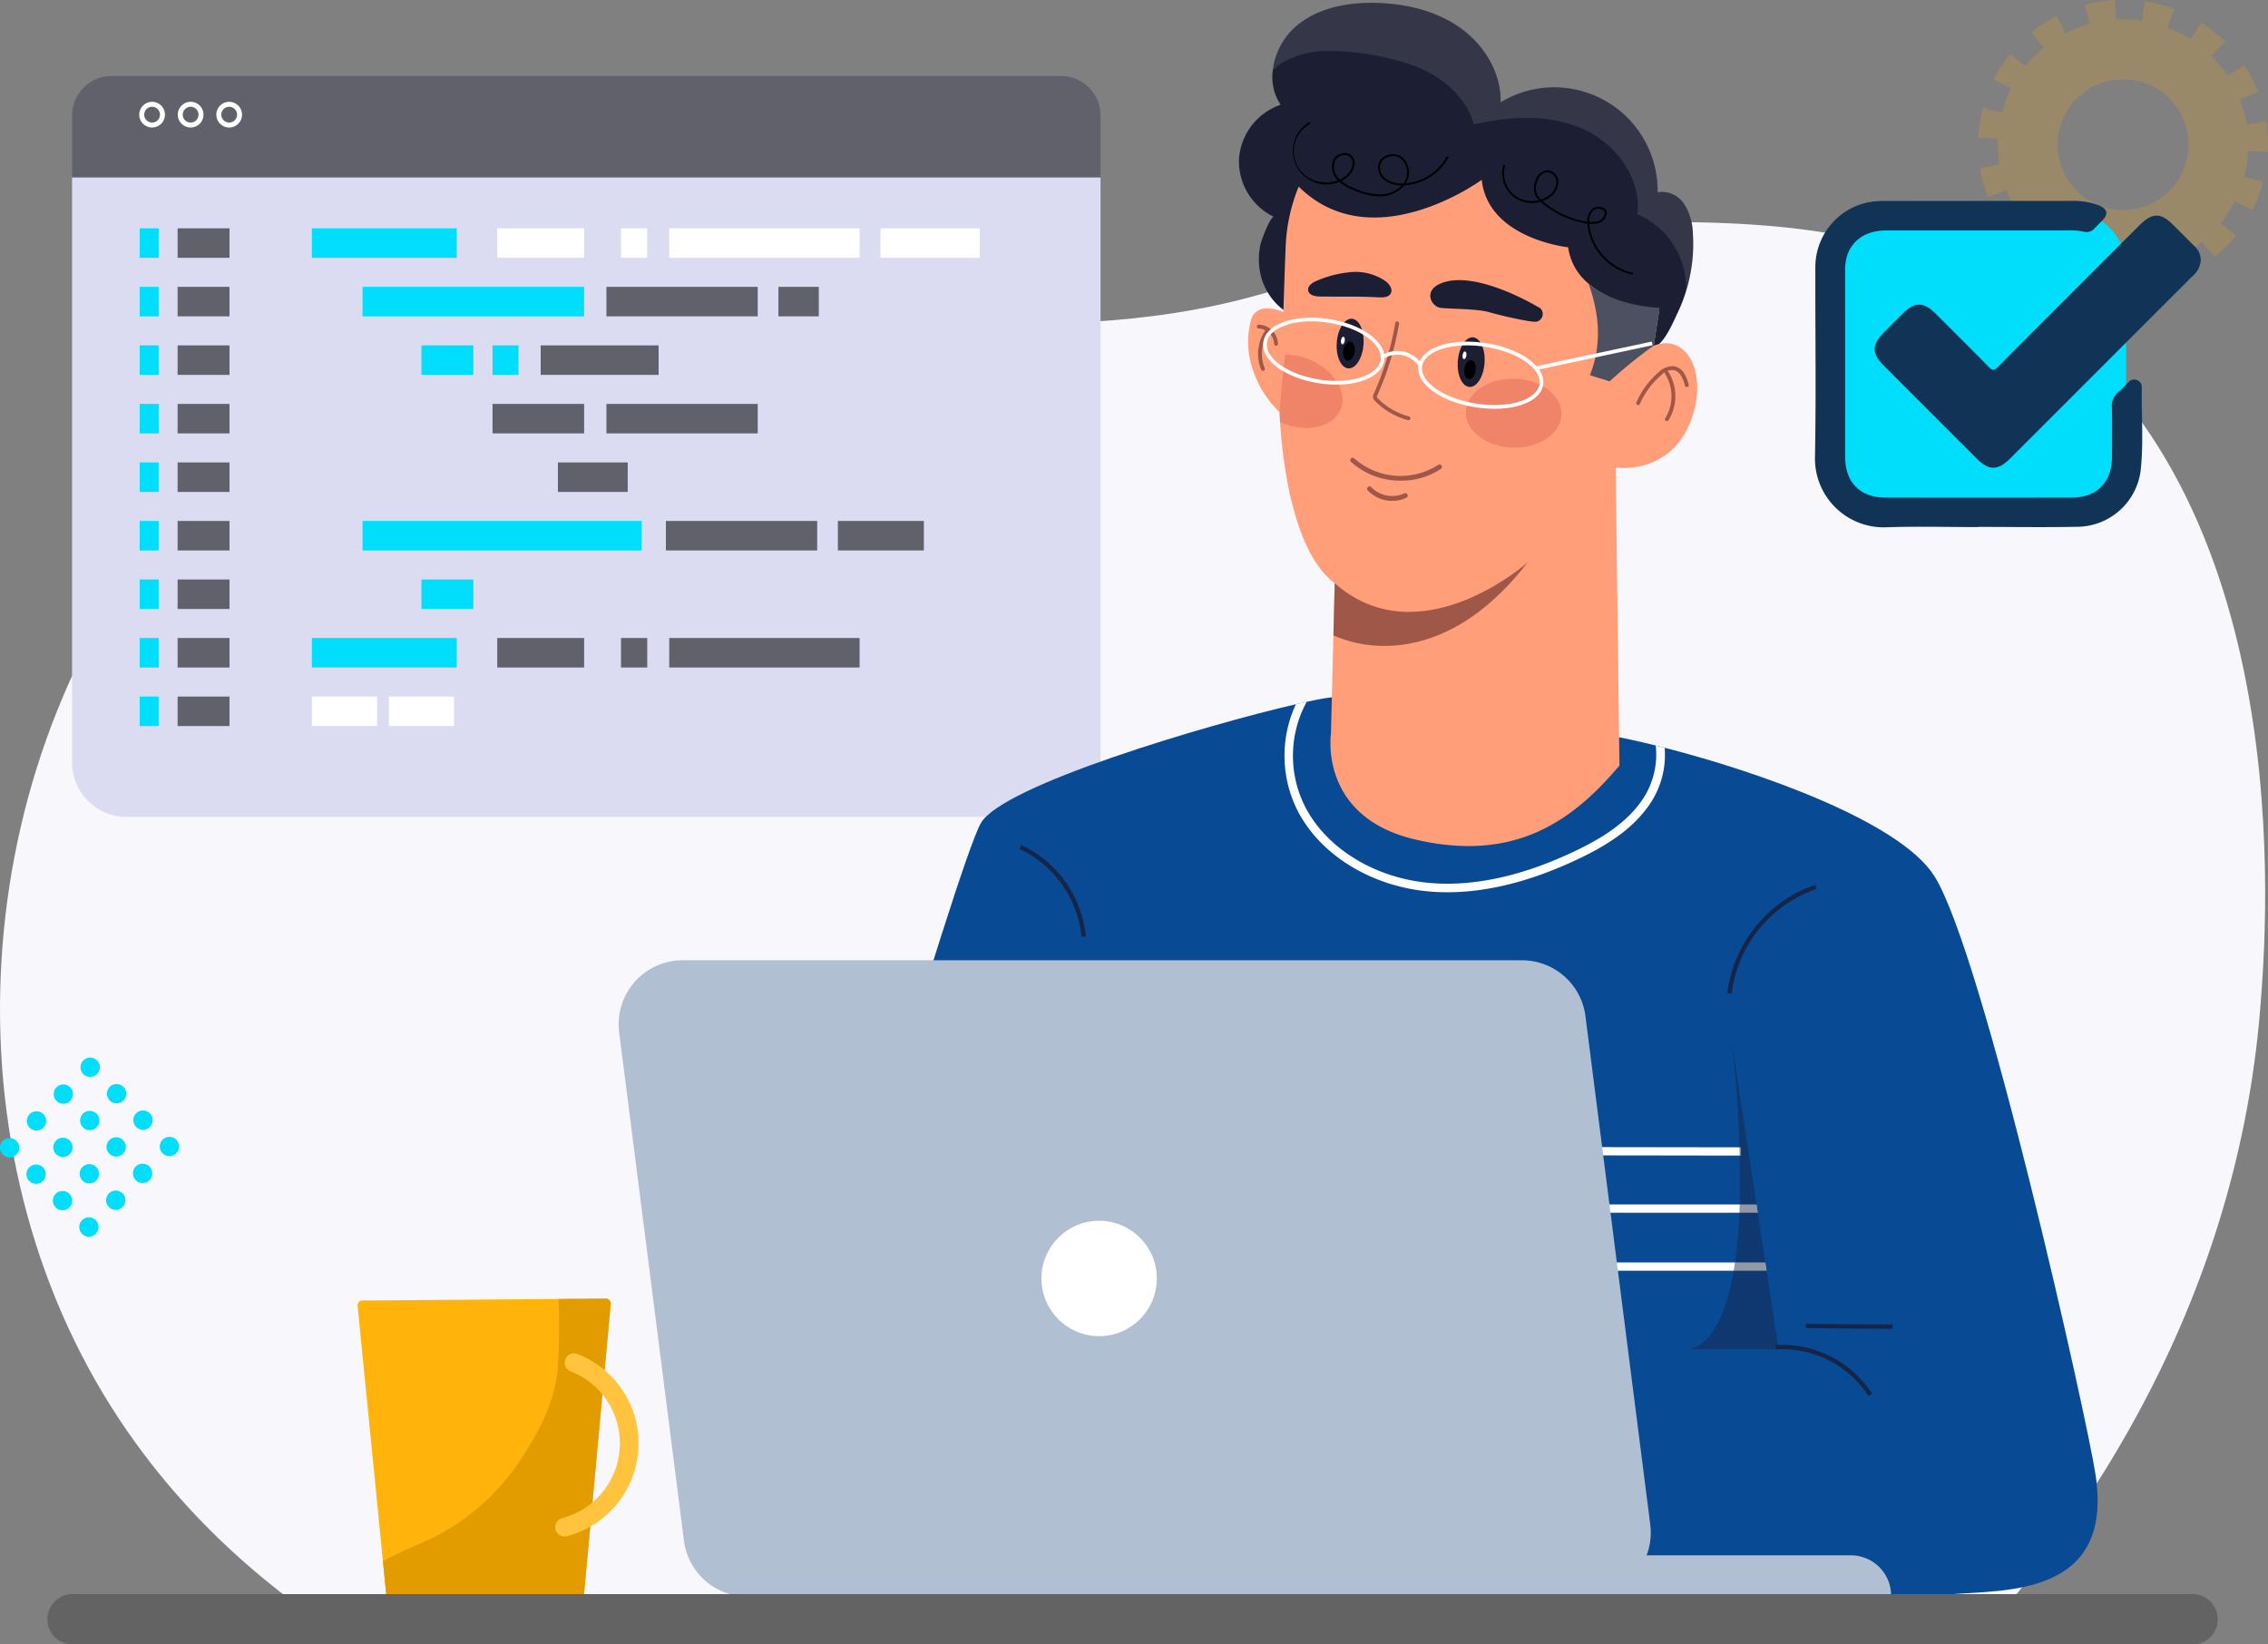 <svg xmlns="http://www.w3.org/2000/svg" width="400" height="290" viewBox="0 0 400 290">
  <rect x="0" y="0" width="400" height="290" fill="#808080" stroke="none"/>
  <g id="Grupo_131825" data-name="Grupo 131825" transform="translate(-1020 -4120)">
    <path id="die" d="M2183.061,4102.969l285.435-.232c14.518-15.951,45.988-55.279,50.456-112.329,1.14-14.546,7.081-90.4-41.274-123.028-23.739-16.017-51.57-15.545-76.165-15.128-43.574.738-46.2,14.794-88.729,17.47-51.418,3.235-64.08-16.277-102.465-5.522-30.01,8.408-48.69,27.737-54.487,33.883-39.142,41.5-46.9,109.167-18.574,158.591C2151.065,4080.764,2170.391,4095.193,2183.061,4102.969Z" transform="translate(-1100.286 307.031)" fill="#f7f7fc"/>
    <g id="Grupo_131760" data-name="Grupo 131760" transform="translate(-1100.286 307.031)">
      <path id="Trazado_191257" data-name="Trazado 191257" d="M2314.384,3833.233a6.983,6.983,0,0,0-7.095-6.866H2140.095a6.983,6.983,0,0,0-7.095,6.866v11.046h181.384Z" fill="#61616b"/>
      <path id="Trazado_191258" data-name="Trazado 191258" d="M2314.384,3844.279v103.344a9.661,9.661,0,0,1-9.894,9.411h-161.6a9.661,9.661,0,0,1-9.894-9.411V3844.279Z" fill="#dbdbf1"/>
      <rect id="Rectángulo_293904" data-name="Rectángulo 293904" width="25.552" height="5.2" transform="translate(2175.287 3853.235)" fill="#00defc"/>
      <path id="Trazado_191259" data-name="Trazado 191259" d="M2223.306,3858.435h-15.321v-5.2h15.321Zm69.768-5.2h-17.507v5.2h17.507Zm-58.637,0h-4.627v5.2h4.627Zm37.454,0h-33.572v5.2h33.572Z" fill="#fff"/>
      <rect id="Rectángulo_293905" data-name="Rectángulo 293905" width="25.552" height="5.2" transform="translate(2175.287 3925.482)" fill="#00defc"/>
      <path id="Trazado_191260" data-name="Trazado 191260" d="M2186.793,3941h-11.506v-5.2h11.506Zm13.578-5.2h-11.506v5.2h11.506Z" fill="#fff"/>
      <path id="Trazado_191261" data-name="Trazado 191261" d="M2223.306,3930.682h-15.321v-5.2h15.321Zm11.131-5.2h-4.627v5.2h4.627Zm37.454,0h-33.572v5.2h33.572Z" fill="#61616b"/>
      <path id="Trazado_191262" data-name="Trazado 191262" d="M2253.923,3868.756h-26.684v-5.2h26.684Zm10.771-5.2h-7.121v5.2h7.121Z" fill="#61616b"/>
      <rect id="Rectángulo_293906" data-name="Rectángulo 293906" width="39.074" height="5.2" transform="translate(2184.232 3863.556)" fill="#00defc"/>
      <path id="Trazado_191263" data-name="Trazado 191263" d="M2264.411,3910.04h-26.683v-5.2h26.683Zm18.817-5.2h-15.167v5.2h15.167Z" fill="#61616b"/>
      <rect id="Rectángulo_293907" data-name="Rectángulo 293907" width="49.228" height="5.2" transform="translate(2184.232 3904.84)" fill="#00defc"/>
      <path id="Trazado_191264" data-name="Trazado 191264" d="M2253.923,3889.4h-26.684v-5.2h26.684Zm-30.617-5.2h-16.152v5.2h16.152Z" fill="#61616b"/>
      <path id="Trazado_191265" data-name="Trazado 191265" d="M2148.269,3858.435h-3.342v-5.2h3.342Zm0,5.121h-3.342v5.2h3.342Zm0,10.321h-3.342v5.2h3.342Zm0,10.321h-3.342v5.2h3.342Zm0,10.321h-3.342v5.2h3.342Zm0,10.321h-3.342v5.2h3.342Zm0,10.321h-3.342v5.2h3.342Zm0,10.321h-3.342v5.2h3.342Zm0,10.321h-3.342v5.2h3.342Z" fill="#00defc"/>
      <path id="Trazado_191266" data-name="Trazado 191266" d="M2160.763,3858.435h-9.152v-5.2h9.152Zm0,5.121h-9.152v5.2h9.152Zm0,10.321h-9.152v5.2h9.152Zm0,10.321h-9.152v5.2h9.152Zm0,10.321h-9.152v5.2h9.152Zm0,10.321h-9.152v5.2h9.152Zm0,10.321h-9.152v5.2h9.152Zm0,10.321h-9.152v5.2h9.152Zm0,10.321h-9.152v5.2h9.152Z" fill="#61616b"/>
      <rect id="Rectángulo_293908" data-name="Rectángulo 293908" width="9.151" height="5.2" transform="translate(2194.618 3873.877)" fill="#00defc"/>
      <rect id="Rectángulo_293909" data-name="Rectángulo 293909" width="4.576" height="5.2" transform="translate(2207.154 3873.877)" fill="#00defc"/>
      <rect id="Rectángulo_293910" data-name="Rectángulo 293910" width="12.311" height="5.2" transform="translate(2218.683 3894.519)" fill="#61616b"/>
      <rect id="Rectángulo_293911" data-name="Rectángulo 293911" width="20.797" height="5.2" transform="translate(2215.646 3873.877)" fill="#61616b"/>
      <rect id="Rectángulo_293912" data-name="Rectángulo 293912" width="9.151" height="5.2" transform="translate(2194.618 3915.161)" fill="#00defc"/>
      <g id="Grupo_131757" data-name="Grupo 131757">
        <path id="Trazado_191267" data-name="Trazado 191267" d="M2147.11,3835.455a2.265,2.265,0,1,1,2.266-2.264A2.267,2.267,0,0,1,2147.11,3835.455Zm0-3.656a1.391,1.391,0,1,0,1.392,1.392A1.393,1.393,0,0,0,2147.11,3831.8Z" fill="#fff"/>
      </g>
      <g id="Grupo_131758" data-name="Grupo 131758">
        <path id="Trazado_191268" data-name="Trazado 191268" d="M2153.909,3835.455a2.265,2.265,0,1,1,2.265-2.264A2.267,2.267,0,0,1,2153.909,3835.455Zm0-3.656a1.391,1.391,0,1,0,1.391,1.392A1.393,1.393,0,0,0,2153.909,3831.8Z" fill="#fff"/>
      </g>
      <g id="Grupo_131759" data-name="Grupo 131759">
        <path id="Trazado_191269" data-name="Trazado 191269" d="M2160.707,3835.455a2.265,2.265,0,1,1,2.265-2.264A2.266,2.266,0,0,1,2160.707,3835.455Zm0-3.656a1.391,1.391,0,1,0,1.392,1.392A1.393,1.393,0,0,0,2160.707,3831.8Z" fill="#fff"/>
      </g>
    </g>
    <g id="Grupo_131770" data-name="Grupo 131770" transform="translate(-1100.535 307.031)">
      <g id="man">
        <g id="Grupo_131767" data-name="Grupo 131767">
          <g id="Grupo_131761" data-name="Grupo 131761">
            <path id="Trazado_191270" data-name="Trazado 191270" d="M2375.439,4067.957l-1.649,26.188s81.055.845,90.541,0,29.079.574,25.787-21.117c-1.519-10.028-19.828-92.085-28.453-105.6-6.116-9.591-30.885-18.326-47.541-22.594-.532-.136-1.059-.271-1.575-.4-6.084-1.5-10.885-2.354-12.967-2.354-7.759,0-34.934-7.686-45.281-5.995-.866.141-1.988.36-3.313.652-.595.125-1.231.271-1.905.423-15.716,3.637-51.772,14.292-55.56,20.971-4.31,7.6-32.768,105.6-32.768,105.6Z" fill="#084a93"/>
            <rect id="Rectángulo_293913" data-name="Rectángulo 293913" width="1.46" height="98.179" transform="translate(2329.368 4016.623) rotate(-89.92)" fill="#fff"/>
            <path id="Trazado_191271" data-name="Trazado 191271" d="M2331.562,4025.378v1.461h98.983l-.224-1.461Z" fill="#fff"/>
            <path id="Trazado_191272" data-name="Trazado 191272" d="M2333.748,4035.6v1.461H2432.1l-.224-1.461Z" fill="#fff"/>
            <path id="Trazado_191273" data-name="Trazado 191273" d="M2418.361,4050.884h15.847l-2.108-13.828-.224-1.461-1.331-8.755-.224-1.461-4.347-28.506a213.645,213.645,0,0,1,1.388,28.506c-.015.5-.031.98-.052,1.461a86.142,86.142,0,0,1-.783,8.755c-.073.506-.146.992-.229,1.461C2424.112,4049.83,2419.41,4050.826,2418.361,4050.884Z" fill="#162547" opacity="0.47"/>
            <path id="Trazado_191274" data-name="Trazado 191274" d="M2418.147,4050.884a1.157,1.157,0,0,0,.214,0Z" fill="#182051" opacity="0.88"/>
            <path id="Trazado_191275" data-name="Trazado 191275" d="M2349.709,3956.549c4.2,7.509,12.92,12.727,22.751,13.619,1.1.1,2.222.151,3.355.151,7.1,0,14.808-1.951,22.979-5.823,3.95-1.868,8.9-4.581,12.168-8.969a15.45,15.45,0,0,0,3.162-10.692c-.532-.136-1.059-.271-1.575-.4a14.207,14.207,0,0,1-2.8,10.19c-3.063,4.122-7.811,6.715-11.6,8.51-9.225,4.368-17.824,6.231-25.552,5.531-9.345-.845-17.61-5.771-21.576-12.856a19.878,19.878,0,0,1-.031-19.072c-.595.125-1.231.271-1.905.423A21.533,21.533,0,0,0,2349.709,3956.549Z" fill="#fff"/>
            <path id="Trazado_191276" data-name="Trazado 191276" d="M2450.085,4059.16l.638-.4a18.918,18.918,0,0,0-17.022-8.585l.057.751A18.167,18.167,0,0,1,2450.085,4059.16Z" fill="#162547"/>
            <rect id="Rectángulo_293914" data-name="Rectángulo 293914" width="0.753" height="15.262" transform="translate(2439.039 4047.186) rotate(-89.535)" fill="#162547"/>
            <path id="Trazado_191277" data-name="Trazado 191277" d="M2425.936,3988.173a22.439,22.439,0,0,1,14.986-18.446l-.232-.717a23.215,23.215,0,0,0-15.5,19.083Z" fill="#162547"/>
            <path id="Trazado_191278" data-name="Trazado 191278" d="M2311.283,3978.181l.751-.06a19.865,19.865,0,0,0-11.4-16.122l-.307.688A19.092,19.092,0,0,1,2311.283,3978.181Z" fill="#162547"/>
          </g>
          <g id="Grupo_131766" data-name="Grupo 131766">
            <g id="Grupo_131762" data-name="Grupo 131762">
              <path id="Trazado_191279" data-name="Trazado 191279" d="M2339.053,3840.948a10.893,10.893,0,0,0,6.2,10.286c-.645-.29-2.264,4.207-2.371,4.683a12.216,12.216,0,0,0,.032,5.713c.917,3.685,4.064,7.247,8.039,7.516,4.744.324,6.571-4.066,9.972-6.474a27.256,27.256,0,0,1,30.71-.63c3.4,2.222,6.268,5.168,9.485,7.655,2.3,1.773,8.638,6.235,11.61,4.267,1.589-1.054,2.852-4.084,3.648-5.751a28.123,28.123,0,0,0,1.518-3.891q.379-1.2.639-2.429a28.038,28.038,0,0,0,.577-7.587,10.441,10.441,0,0,0-1.486-5.274,4.693,4.693,0,0,0-4.743-2.155,18.239,18.239,0,0,0-27.688-15.869c.131-5.169-2.881-10.1-7.092-13.106s-9.475-4.253-14.639-4.417c-5.118-.156-10.547.821-14.414,4.174a12.18,12.18,0,0,0-4.051,7.806,8.852,8.852,0,0,0,1.4,5.978A10.913,10.913,0,0,0,2339.053,3840.948Z" fill="#1c1e33"/>
              <path id="Trazado_191280" data-name="Trazado 191280" d="M2345,3825.465a5.969,5.969,0,0,1,1.724-1.45,16.013,16.013,0,0,1,7.213-2.055,45.38,45.38,0,0,1,15.535,2.444c4.987,1.727,9.568,5.428,11.009,10.5,6.289-1.425,13.095-1.857,19.019.705s10.623,8.738,9.8,15.14a14.089,14.089,0,0,1,8.592,13.569q.379-1.2.639-2.429a28.038,28.038,0,0,0,.577-7.587,10.441,10.441,0,0,0-1.486-5.274,4.693,4.693,0,0,0-4.743-2.155,18.239,18.239,0,0,0-27.688-15.869c.131-5.169-2.881-10.1-7.092-13.106s-9.475-4.253-14.639-4.417c-5.118-.156-10.547.821-14.414,4.174A12.18,12.18,0,0,0,2345,3825.465Z" fill="#fff" opacity="0.11"/>
              <path id="Trazado_191281" data-name="Trazado 191281" d="M2408.317,3861.374a10.24,10.24,0,0,1-7.793-8.61c-.014-.122-.024-.243-.031-.361a16.137,16.137,0,0,1-8.251-3.858,5.25,5.25,0,0,1-6.613-6.358.173.173,0,0,1,.206-.121.169.169,0,0,1,.121.205,4.911,4.911,0,0,0,6.012,6,6.239,6.239,0,0,1-.552-.662,3.322,3.322,0,0,1-.027-2.87,2.311,2.311,0,0,1,2.129-1.753,2.124,2.124,0,0,1,1.856,2.231,3.439,3.439,0,0,1-1.555,2.573,4.977,4.977,0,0,1-1.214.639,15.709,15.709,0,0,0,7.878,3.645,2.892,2.892,0,0,1,.816-2.241,1.917,1.917,0,0,1,2.013-.19.964.964,0,0,1,.574.992,1.932,1.932,0,0,1-1.589,1.7,4.791,4.791,0,0,1-1.464.1c.007.1.016.2.027.293a9.889,9.889,0,0,0,7.529,8.318.169.169,0,0,1-.062.332Zm-6.792-11.291a2.633,2.633,0,0,0-.7,2.019,4.561,4.561,0,0,0,1.394-.1,1.6,1.6,0,0,0,1.337-1.412.637.637,0,0,0-.4-.651,1.444,1.444,0,0,0-.448-.141A1.481,1.481,0,0,0,2401.525,3850.083Zm-8.021-6.76a2,2,0,0,0-1.792,1.512,3.068,3.068,0,0,0-.022,2.576,6.319,6.319,0,0,0,.644.755,4.732,4.732,0,0,0,1.288-.651,3.108,3.108,0,0,0,1.415-2.311,1.841,1.841,0,0,0-1.389-1.867A1.156,1.156,0,0,0,2393.5,3843.323Z"/>
              <path id="Trazado_191282" data-name="Trazado 191282" d="M2359.268,3846.5a8.735,8.735,0,0,1-2.507-1.457,6.22,6.22,0,0,1-3.156.391,5.915,5.915,0,0,1-2.207-10.908.169.169,0,1,1,.168.293,5.493,5.493,0,0,0,2.082,10.28,5.915,5.915,0,0,0,2.847-.314c-.073-.077-.144-.156-.212-.238a3.2,3.2,0,0,1-.545-3.463,2.245,2.245,0,0,1,1.688-1.109,1.764,1.764,0,0,1,1.545.507,1.8,1.8,0,0,1,.464,1.373,3.542,3.542,0,0,1-1.257,2.331,5.206,5.206,0,0,1-1.079.7,8.769,8.769,0,0,0,2.3,1.3,11.229,11.229,0,0,0,4.7,1.065,5.265,5.265,0,0,0,3.673-1.594,5.071,5.071,0,0,1-2.861-.774,2.886,2.886,0,0,1-1.31-2.8,2.325,2.325,0,0,1,1.517-1.709,2.791,2.791,0,0,1,2.664.27,3.579,3.579,0,0,1,.685,4.653,9.149,9.149,0,0,0,7.191-4.649.167.167,0,0,1,.228-.069.168.168,0,0,1,.069.228,9.485,9.485,0,0,1-7.736,4.843,5.508,5.508,0,0,1-4.1,1.939,8.147,8.147,0,0,1-1.569-.093A14.064,14.064,0,0,1,2359.268,3846.5Zm-1.8-6.19a1.932,1.932,0,0,0-1.434.934,2.9,2.9,0,0,0,.509,3.087,4.02,4.02,0,0,0,.287.313,4.939,4.939,0,0,0,1.13-.715,3.2,3.2,0,0,0,1.139-2.094,1.46,1.46,0,0,0-.375-1.123,1.322,1.322,0,0,0-.779-.4A1.693,1.693,0,0,0,2357.468,3840.313Zm10.706,4.826a3.236,3.236,0,0,0-.589-4.219,2.484,2.484,0,0,0-2.34-.227,1.994,1.994,0,0,0-1.309,1.457,2.545,2.545,0,0,0,1.169,2.46,4.847,4.847,0,0,0,2.837.716l.108,0C2368.093,3845.263,2368.134,3845.2,2368.174,3845.139Z"/>
            </g>
            <path id="Trazado_191283" data-name="Trazado 191283" d="M2341.47,3878.078a17.875,17.875,0,0,0,4.746,7.57s.011.637.082,1.733c.328,5.52,1.961,22.7,9.631,28.437l-.655,26.531s-2.251,14.678,14.89,18.673,27.444-2.886,35.989-13.054l-.661-52.546s8.673,1.33,12.672-6.934.557-16.986-5.959-14.571l.235-1.534.685-4.47s-7.665-.821-12.417-4.923a10.014,10.014,0,0,1-3.6-6.411s-14.113-1.482-15.246-11.9c0,0-19.238,14.121-32.278,1.2a30.9,30.9,0,0,0-2.3,10.573c-.2,4.77-.405,11.546-.405,11.546s-4.466-2.05-5.644,1.183A14.777,14.777,0,0,0,2341.47,3878.078Z" fill="#ff9e79"/>
            <path id="Trazado_191284" data-name="Trazado 191284" d="M2389.95,3912.159s-18.979,16.892-34.021,3.659l-.227,9.176S2372.923,3934.13,2389.95,3912.159Z" fill="#602929" opacity="0.6"/>
            <path id="Trazado_191285" data-name="Trazado 191285" d="M2400.946,3879.115c.947.37,2.513.754,3.461,1.118a81.26,81.26,0,0,1,7.8-6.316l1.023-6.672s-7.768-.153-12.52-4.255C2402.569,3868.267,2403.122,3873.651,2400.946,3879.115Z" fill="#4d5060"/>
            <g id="Grupo_131765" data-name="Grupo 131765">
              <path id="Trazado_191286" data-name="Trazado 191286" d="M2392.23,3867.357s-11.4-7.044-17.637-4.385c-3.1,1.322-1.569,4.026-.079,4.268s6.4.119,8.737.8,7.651,1.851,8.295,1.65A1.4,1.4,0,0,0,2392.23,3867.357Z" fill="#1c1e33"/>
              <path id="Trazado_191287" data-name="Trazado 191287" d="M2363.736,3865.406c.765.039,1.693-.005,2.07-.673.435-.77-.238-1.7-.955-2.22a9.369,9.369,0,0,0-5.965-1.565,19.4,19.4,0,0,0-6.072,1.517c-.79.314-1.721.913-1.556,1.747s1.256,1.035,2.109,1.047C2356.845,3865.309,2360.259,3865.206,2363.736,3865.406Z" fill="#1c1e33"/>
              <path id="Trazado_191288" data-name="Trazado 191288" d="M2368.881,3887.063a.337.337,0,0,0,.137-.66,12.043,12.043,0,0,1-5.573-3.275.3.3,0,0,1-.05-.334,51.975,51.975,0,0,0,3.889-12.744.339.339,0,0,0-.276-.39.328.328,0,0,0-.389.277,51.279,51.279,0,0,1-3.839,12.579.971.971,0,0,0,.179,1.08,12.714,12.714,0,0,0,5.886,3.459Z" fill="#602929" opacity="0.6"/>
              <ellipse id="Elipse_5083" data-name="Elipse 5083" cx="6.075" cy="8.437" rx="6.075" ry="8.437" transform="translate(2378.904 3891.681) rotate(-88.466)" fill="#cc4c46" opacity="0.32"/>
              <path id="Trazado_191289" data-name="Trazado 191289" d="M2346.216,3885.648a16.246,16.246,0,0,0,.082,1.733c.166.08.339.155.513.222,4.4,1.747,8.958.63,10.194-2.486s-1.315-7.057-5.711-8.8a11.344,11.344,0,0,0-4.1-.824S2346.315,3883.1,2346.216,3885.648Z" fill="#cc4c46" opacity="0.32"/>
              <path id="Trazado_191290" data-name="Trazado 191290" d="M2409.4,3884.4a.337.337,0,0,0,.36-.2,14.182,14.182,0,0,1,3.713-5.041,2.855,2.855,0,0,1,2.148-.942l.026,0a2.069,2.069,0,0,1,1.358.982,6.279,6.279,0,0,1,.7,1.8.338.338,0,0,0,.652-.176,6.854,6.854,0,0,0-.785-1.991,2.683,2.683,0,0,0-1.859-1.288,3.589,3.589,0,0,0-2.68,1.1,14.853,14.853,0,0,0-3.891,5.283.338.338,0,0,0,.175.444A.321.321,0,0,0,2409.4,3884.4Z" fill="#602929" opacity="0.6"/>
              <path id="Trazado_191291" data-name="Trazado 191291" d="M2414.464,3887.238a.336.336,0,0,0,.335-.151,8.088,8.088,0,0,0-.013-8.525.337.337,0,1,0-.566.366,7.4,7.4,0,0,1,.011,7.794.337.337,0,0,0,.233.516Z" fill="#602929" opacity="0.6"/>
              <g id="Grupo_131763" data-name="Grupo 131763">
                <ellipse id="Elipse_5084" data-name="Elipse 5084" cx="4.387" cy="2.362" rx="4.387" ry="2.362" transform="translate(2377.327 3881.034) rotate(-85.803)" fill="#1c1e33"/>
                <ellipse id="Elipse_5085" data-name="Elipse 5085" cx="0.675" cy="0.337" rx="0.675" ry="0.337" transform="translate(2378.388 3876.242) rotate(-81.28)" fill="#fff"/>
                <ellipse id="Elipse_5086" data-name="Elipse 5086" cx="1.687" cy="1.012" rx="1.687" ry="1.012" transform="translate(2378.543 3879.68) rotate(-81.28)"/>
              </g>
              <g id="Grupo_131764" data-name="Grupo 131764">
                <ellipse id="Elipse_5087" data-name="Elipse 5087" cx="4.387" cy="2.362" rx="4.387" ry="2.362" transform="translate(2355.978 3877.76) rotate(-85.803)" fill="#1c1e33"/>
                <path id="Trazado_191292" data-name="Trazado 191292" d="M2357.038,3872.967c-.056.369.047.691.231.719s.38-.248.436-.616-.047-.69-.231-.719S2357.095,3872.6,2357.038,3872.967Z" fill="#fff"/>
                <ellipse id="Elipse_5088" data-name="Elipse 5088" cx="1.687" cy="1.012" rx="1.687" ry="1.012" transform="translate(2357.193 3876.406) rotate(-81.28)"/>
              </g>
              <path id="Trazado_191293" data-name="Trazado 191293" d="M2342.541,3870.224a3.492,3.492,0,0,1,3.386,3.379.338.338,0,0,1-.335.34.5.5,0,0,1-.054,0,.338.338,0,0,1-.286-.332,2.744,2.744,0,0,0-1-2.02,6.729,6.729,0,0,0-.665,6.309.337.337,0,0,1-.362.464.334.334,0,0,1-.26-.2,7.421,7.421,0,0,1,.73-6.951,2.539,2.539,0,0,0-1.161-.308.337.337,0,1,1,0-.674Z" fill="#602929" opacity="0.6"/>
            </g>
            <path id="Trazado_191294" data-name="Trazado 191294" d="M2343.351,3873.258c-.486,3.172,3.815,6.374,9.793,7.291s11.041-.849,11.527-4.021a3.108,3.108,0,0,0,.024-.407,4.706,4.706,0,0,1,3.157-.519,4.652,4.652,0,0,1,2.847,1.877c-.459,3.166,3.981,6.379,10.132,7.322,6.167.946,11.379-.8,11.866-3.974a3.72,3.72,0,0,0-.741-2.7l20.034-4.277-.136-.641-20.349,4.345c-1.678-1.893-4.943-3.465-8.938-4.078-5.659-.868-10.5.534-11.641,3.223a5.183,5.183,0,0,0-6.283-1.293c-.528-2.775-4.491-5.363-9.764-6.172C2348.9,3868.32,2343.838,3870.087,2343.351,3873.258Zm28,4.294c.424-2.764,5.412-4.3,11.12-3.426s10.006,3.837,9.582,6.6-5.412,4.3-11.12,3.426S2370.924,3880.317,2371.348,3877.552Zm-27.359-4.2c.424-2.768,5.265-4.329,10.792-3.482,5.078.779,8.984,3.325,9.257,5.881h0v0a2.6,2.6,0,0,1,0,.672c-.425,2.768-5.266,4.33-10.793,3.482S2343.564,3876.124,2343.989,3873.356Z" fill="#fff"/>
            <path id="Trazado_191295" data-name="Trazado 191295" d="M2367.594,3897.737a12.62,12.62,0,0,0,7.08-2.092.423.423,0,0,0-.474-.7,12.316,12.316,0,0,1-14.818-1.14.422.422,0,1,0-.576.617A12.94,12.94,0,0,0,2367.594,3897.737Z" fill="#602929" opacity="0.6"/>
            <path id="Trazado_191296" data-name="Trazado 191296" d="M2366.093,3901.3a5.709,5.709,0,0,0,2.492-.562.423.423,0,0,0-.368-.761,5.144,5.144,0,0,1-5.833-1.1.422.422,0,0,0-.621.572A5.916,5.916,0,0,0,2366.093,3901.3Z" fill="#602929" opacity="0.6"/>
          </g>
        </g>
        <g id="Grupo_131768" data-name="Grupo 131768">
          <path id="Trazado_191297" data-name="Trazado 191297" d="M2252.346,4094.521H2400.4a11.277,11.277,0,0,0,11.186-12.7l-11.43-89.652a11.277,11.277,0,0,0-11.186-9.851h-148.05a11.277,11.277,0,0,0-11.186,12.7l11.43,89.652A11.277,11.277,0,0,0,2252.346,4094.521Z" fill="#b0c0d2"/>
          <circle id="Elipse_5089" data-name="Elipse 5089" cx="10.175" cy="10.175" r="10.175" transform="translate(2304.209 4028.251)" fill="#fff"/>
        </g>
        <path id="Trazado_191298" data-name="Trazado 191298" d="M2446.964,4087.256h-48.533v7.265h55.476a.161.161,0,0,0,.161-.161h0A7.1,7.1,0,0,0,2446.964,4087.256Z" fill="#b0c0d2"/>
      </g>
      <g id="cup">
        <g id="Grupo_131769" data-name="Grupo 131769">
          <path id="Trazado_191299" data-name="Trazado 191299" d="M2228.251,4042.872l-4.786,52.008a.856.856,0,0,1-.9.743h-32.942a.868.868,0,0,1-.9-.728l-.65-6.6-4.476-45.1a.843.843,0,0,1,.883-.882l34.568-.264,8.286-.062A.854.854,0,0,1,2228.251,4042.872Z" fill="#ffb30b"/>
          <path id="Trazado_191300" data-name="Trazado 191300" d="M2228.251,4042.872l-4.786,52.008a.856.856,0,0,1-.9.743h-32.942a.868.868,0,0,1-.9-.728l-.65-6.6c2.958-1.688,6.21-2.849,9.261-4.383a39.9,39.9,0,0,0,15.07-13.6c3.314-4.987,6.224-10.635,6.536-16.633a115.758,115.758,0,0,0,.108-11.632l8.286-.062A.854.854,0,0,1,2228.251,4042.872Z" fill="#e39c00"/>
          <path id="Trazado_191301" data-name="Trazado 191301" d="M2220.1,4083.934a1.647,1.647,0,0,1-.416-3.24,13.634,13.634,0,0,0,1.493-25.89,1.646,1.646,0,1,1,1.2-3.067,16.926,16.926,0,0,1-1.855,32.142A1.681,1.681,0,0,1,2220.1,4083.934Z" fill="#ffc33d"/>
        </g>
      </g>
      <path id="table" d="M2507.232,4102.969H2133.34a4.443,4.443,0,0,1-4.443-4.442h0a4.443,4.443,0,0,1,4.443-4.443h373.892a4.443,4.443,0,0,1,4.442,4.443h0A4.443,4.443,0,0,1,2507.232,4102.969Z" fill="#636363"/>
    </g>
    <path id="Trazado_191302" data-name="Trazado 191302" d="M2520.256,3839.749a25.716,25.716,0,0,0-.3-5.321l-.011-.07-3.426.568a22.122,22.122,0,0,0-1.217-4.456l3.241-1.259a25.513,25.513,0,0,0-2.449-4.751l-2.911,1.913a22.158,22.158,0,0,0-2.924-3.567l2.45-2.478a25.706,25.706,0,0,0-4.166-3.339l-1.885,2.929a22.185,22.185,0,0,0-4.12-2.077l1.237-3.259a25.509,25.509,0,0,0-5.169-1.362l-.528,3.44a21.855,21.855,0,0,0-4.609-.225l-.2-3.466a26,26,0,0,0-5.267.859l.91,3.352a21.9,21.9,0,0,0-4.3,1.674l-1.593-3.094a25.463,25.463,0,0,0-4.468,2.932l2.207,2.7a22.17,22.17,0,0,0-3.248,3.277l-2.716-2.18a25.691,25.691,0,0,0-2.891,4.49l3.11,1.572a22.1,22.1,0,0,0-1.641,4.312l-3.368-.89a25.465,25.465,0,0,0-.814,5.284l3.472.164a22.074,22.074,0,0,0,.255,4.585l.005.025-3.427.556a25.748,25.748,0,0,0,1.4,5.153l3.243-1.255a21.9,21.9,0,0,0,2.114,4.1l-2.913,1.91a25.611,25.611,0,0,0,3.38,4.135l2.453-2.475a22.209,22.209,0,0,0,3.6,2.892l-1.887,2.928a25.7,25.7,0,0,0,4.765,2.411l1.241-3.257a21.933,21.933,0,0,0,4.458,1.186l-.532,3.439a25.56,25.56,0,0,0,5.338.257l-.2-3.467a22.164,22.164,0,0,0,4.559-.738l.906,3.353a25.55,25.55,0,0,0,4.984-1.927l-1.589-3.1a21.982,21.982,0,0,0,3.856-2.531l2.2,2.7a25.687,25.687,0,0,0,3.762-3.791l-2.714-2.182a22.272,22.272,0,0,0,2.5-3.879l3.109,1.575a25.537,25.537,0,0,0,1.9-4.992l-3.367-.894a21.874,21.874,0,0,0,.715-4.557Zm-23.7,10.12a11.529,11.529,0,1,1,9.546-13.217A11.542,11.542,0,0,1,2496.56,3849.869Z" transform="translate(-1100.286 307.031)" fill="#ffb30b" opacity="0.2"/>
    <g id="Grupo_131771" data-name="Grupo 131771" transform="translate(-1100.286 307.031)">
      <circle id="Elipse_5090" data-name="Elipse 5090" cx="1.708" cy="1.708" r="1.708" transform="translate(2134.484 3999.473)" fill="#00defc"/>
      <circle id="Elipse_5091" data-name="Elipse 5091" cx="1.708" cy="1.708" r="1.708" transform="translate(2139.142 4004.132)" fill="#00defc"/>
      <circle id="Elipse_5092" data-name="Elipse 5092" cx="1.708" cy="1.708" r="1.708" transform="translate(2143.801 4008.791)" fill="#00defc"/>
      <circle id="Elipse_5093" data-name="Elipse 5093" cx="1.708" cy="1.708" r="1.708" transform="translate(2148.46 4013.45)" fill="#00defc"/>
      <circle id="Elipse_5094" data-name="Elipse 5094" cx="1.708" cy="1.708" r="1.708" transform="translate(2129.751 4004.206)" fill="#00defc"/>
      <circle id="Elipse_5095" data-name="Elipse 5095" cx="1.708" cy="1.708" r="1.708" transform="translate(2134.41 4008.865)" fill="#00defc"/>
      <circle id="Elipse_5096" data-name="Elipse 5096" cx="1.708" cy="1.708" r="1.708" transform="translate(2139.069 4013.523)" fill="#00defc"/>
      <circle id="Elipse_5097" data-name="Elipse 5097" cx="1.708" cy="1.708" r="1.708" transform="translate(2143.728 4018.182)" fill="#00defc"/>
      <circle id="Elipse_5098" data-name="Elipse 5098" cx="1.708" cy="1.708" r="1.708" transform="translate(2125.018 4008.938)" fill="#00defc"/>
      <circle id="Elipse_5099" data-name="Elipse 5099" cx="1.708" cy="1.708" r="1.708" transform="translate(2129.677 4013.597)" fill="#00defc"/>
      <circle id="Elipse_5100" data-name="Elipse 5100" cx="1.708" cy="1.708" r="1.708" transform="translate(2134.336 4018.256)" fill="#00defc"/>
      <circle id="Elipse_5101" data-name="Elipse 5101" cx="1.708" cy="1.708" r="1.708" transform="translate(2138.995 4022.915)" fill="#00defc"/>
      <path id="Trazado_191303" data-name="Trazado 191303" d="M2123.2,4016.587a1.708,1.708,0,1,1,0-2.416A1.709,1.709,0,0,1,2123.2,4016.587Z" fill="#00defc"/>
      <circle id="Elipse_5102" data-name="Elipse 5102" cx="1.708" cy="1.708" r="1.708" transform="translate(2124.945 4018.33)" fill="#00defc"/>
      <circle id="Elipse_5103" data-name="Elipse 5103" cx="1.708" cy="1.708" r="1.708" transform="translate(2129.604 4022.989)" fill="#00defc"/>
      <circle id="Elipse_5104" data-name="Elipse 5104" cx="1.708" cy="1.708" r="1.708" transform="translate(2134.262 4027.647)" fill="#00defc"/>
    </g>
    <g id="Grupo_131773" data-name="Grupo 131773" transform="translate(1340.101 4155.431)">
      <rect id="Rectángulo_41340" data-name="Rectángulo 41340" width="49.892" height="52.886" rx="9" transform="translate(4.989 2.023)" fill="#00defc"/>
      <g id="Grupo_128807" data-name="Grupo 128807" transform="translate(0 0)">
        <path id="Trazado_189329" data-name="Trazado 189329" d="M205.63,73.673a3.941,3.941,0,0,1-1.434,2.873Q196.959,83.767,189.736,91q-8.872,8.871-17.745,17.74c-2.145,2.143-3.729,2.142-5.868,0q-8.218-8.211-16.43-16.427c-2.087-2.088-2.076-3.681.023-5.787q1.687-1.693,3.38-3.379c2.1-2.089,3.663-2.078,5.791.046,3.132,3.126,6.283,6.234,9.372,9.4.668.686.986.606,1.621-.032Q182.33,80.05,194.837,67.586c2.25-2.249,3.731-2.252,5.97-.02q1.833,1.829,3.661,3.663A3.339,3.339,0,0,1,205.63,73.673Z" transform="translate(-137.594 -63.298)" fill="#113356" fill-rule="evenodd"/>
        <path id="Trazado_189330" data-name="Trazado 189330" d="M149.569,116.672c-5.442,0-10.89-.159-16.324.04a12.135,12.135,0,0,1-12.467-12.535c.21-11.057.037-22.121.065-33.182a11.664,11.664,0,0,1,9.355-11.6,14.986,14.986,0,0,1,3.034-.228q16.392-.023,32.784-.011a12.285,12.285,0,0,1,4.809.777c1.538.639,1.753,1.5.629,2.68-.427.448-.9.858-1.306,1.32a1.892,1.892,0,0,1-2.021.626,12.4,12.4,0,0,0-2.9-.212q-15.927.009-31.855.006c-3.7,0-6.287,1.809-7.078,4.974a8.781,8.781,0,0,0-.191,2.1q-.017,16.459,0,32.917c.006,4.439,2.651,7.117,7.081,7.127q16.459.035,32.917,0c4.408-.011,7.046-2.734,7.059-7.169.009-2.92.049-5.841-.022-8.76a3.1,3.1,0,0,1,1.139-2.665c.639-.543,1.191-1.186,1.8-1.762a1.256,1.256,0,0,1,1.435-.383,1.308,1.308,0,0,1,.9,1.329c-.089,4.907.344,9.831-.209,14.718a11.352,11.352,0,0,1-10.711,9.827c-5.969.138-11.944.032-17.917.032Z" transform="translate(-120.775 -59.151)" fill="#113356" fill-rule="evenodd"/>
      </g>
    </g>
  </g>
</svg>
